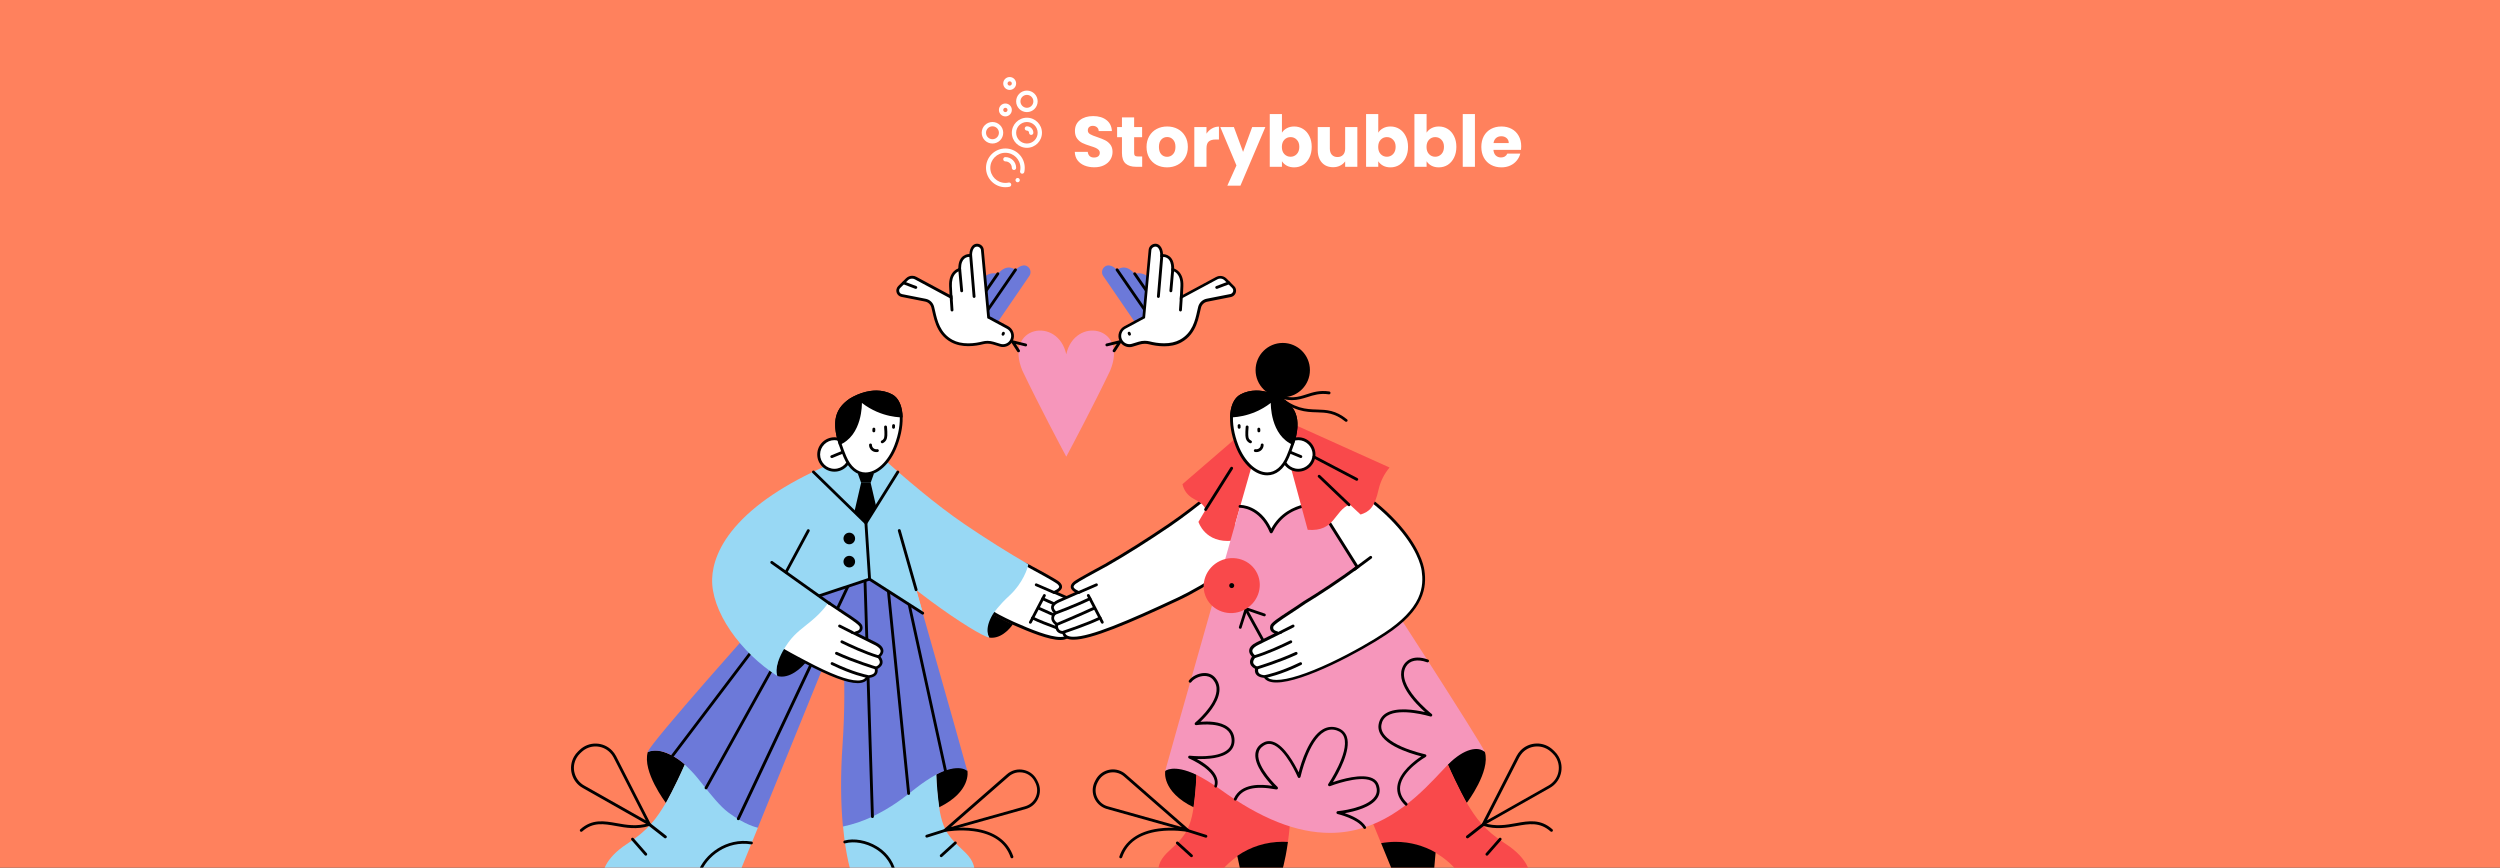 <svg width="1334" height="463" viewBox="0 0 1334 463" fill="none" xmlns="http://www.w3.org/2000/svg">
<rect x="0" y="0" width="1334" height="463" fill="#333333" stroke="none"/>
<g clip-path="url(#clip0_1_8)">
<rect width="1334" height="463" fill="#FF815D"/>
<path d="M529.182 340.313C528.761 340.313 528.34 340.274 527.958 340.236H527.919L527.881 340.198C527.881 340.198 526.16 338.324 526.619 334.728C527.116 331.133 529.488 327.729 529.526 327.69L529.564 327.614L529.641 327.652C532.586 329.641 540.236 333.122 540.313 333.16L540.389 333.198L540.351 333.275C540.312 333.351 535.723 340.313 529.182 340.313Z" fill="black"/>
<path d="M501.03 430.736C500.226 424.998 499.691 419.146 499.5 413.332V413.294L499.538 413.255C499.576 413.217 504.778 409.928 510.133 409.545C510.592 409.507 511.051 409.507 511.434 409.507C515.029 409.507 516.177 411.305 516.215 411.343C516.253 411.496 518.357 422.359 501.106 430.774L501.03 430.812V430.736Z" fill="black"/>
<path d="M355.335 428.441C355.221 428.288 342.598 411.687 345.658 401.322V401.283H345.696C345.735 401.245 347.112 400.404 349.636 400.404C350.745 400.404 351.893 400.556 353.079 400.901C359.964 402.813 365.434 407.824 365.472 407.862L365.51 407.901L365.472 407.939C360.117 420.179 355.45 428.364 355.412 428.441L355.374 428.556L355.335 428.441Z" fill="black"/>
<path d="M321.752 465.964V465.887C321.752 465.849 321.943 463.898 323.626 461.03C325.156 458.39 328.293 454.374 334.489 450.358C346.079 442.899 350.439 436.511 355.335 428.364C355.374 428.288 360.04 420.102 365.395 407.9L365.433 407.824L404.448 441.56L394.503 465.964H321.752Z" fill="#98D8F4"/>
<path d="M454.288 465.964C454.25 465.849 451.381 457.549 449.851 441.063L450.042 434.943L499.653 406.256V413.332C499.844 419.108 500.38 424.96 501.183 430.698C501.183 430.774 501.986 439.266 505.811 444.965C507.953 448.178 510.516 450.549 512.734 452.653C516.674 456.325 520.117 459.5 520.117 465.887V465.964H454.288Z" fill="#98D8F4"/>
<path d="M404.295 441.637C404.219 441.637 397.755 440.375 388.575 433.49C384.291 430.277 379.548 424.348 375.378 419.108C374.307 417.769 373.313 416.507 372.318 415.283C370.215 412.72 367.881 410.272 365.433 408.015C365.433 408.015 354.991 397.802 345.62 401.283C347.073 396.311 406.476 329.87 409 327.04L462.015 297.626L492.347 327.04V327.078C506.308 376.191 514.302 404.535 516.138 411.343C516.177 411.458 511.854 406.868 499.385 413.409C495.789 415.436 492.309 417.769 489.057 420.294L488.369 420.829C481.522 426.222 475.594 430.889 465.496 435.747C460.523 438.118 455.244 439.878 449.851 441.025H449.775V440.949C448.551 427.791 448.474 413.141 449.583 397.382C452.108 360.968 448.857 336.029 448.474 333.122L404.372 441.675L404.295 441.637Z" fill="#6C79D9"/>
<path d="M393.968 437.659C393.853 437.659 393.738 437.621 393.624 437.582C393.241 437.391 393.088 436.932 393.241 436.55L452.49 310.975C452.682 310.593 453.141 310.44 453.523 310.593C453.906 310.784 454.059 311.243 453.906 311.625L394.656 437.238C394.542 437.506 394.236 437.659 393.968 437.659Z" fill="black"/>
<path d="M376.755 421.212C376.641 421.212 376.488 421.173 376.373 421.097C375.99 420.906 375.876 420.408 376.067 420.064L434.742 314.417C434.934 314.035 435.431 313.92 435.775 314.111C436.158 314.303 436.272 314.8 436.081 315.144L377.406 420.829C377.291 421.059 377.023 421.212 376.755 421.212Z" fill="black"/>
<path d="M358.893 403.999C358.74 403.999 358.587 403.961 358.434 403.846C358.09 403.578 358.013 403.119 358.281 402.775L424.721 315.106C424.989 314.762 425.448 314.685 425.792 314.953C426.136 315.221 426.213 315.68 425.945 316.024L359.505 403.693C359.352 403.884 359.122 403.999 358.893 403.999Z" fill="black"/>
<path d="M504.549 412.146C504.205 412.146 503.899 411.917 503.784 411.534L483.703 319.581C483.626 319.161 483.856 318.778 484.276 318.663C484.697 318.587 485.08 318.816 485.194 319.237L505.276 411.19C505.352 411.611 505.123 411.993 504.702 412.108C504.664 412.146 504.587 412.146 504.549 412.146Z" fill="black"/>
<path d="M484.85 424.157C484.467 424.157 484.123 423.851 484.085 423.468L472.878 311.396C472.839 310.975 473.145 310.593 473.566 310.554C473.987 310.516 474.369 310.822 474.408 311.243L485.615 423.315C485.653 423.736 485.347 424.119 484.926 424.157C484.888 424.157 484.888 424.157 484.85 424.157Z" fill="black"/>
<path d="M465.534 436.511C465.113 436.511 464.769 436.167 464.769 435.785L460.599 303.708C460.599 303.287 460.905 302.943 461.326 302.904C461.747 302.866 462.091 303.21 462.129 303.631L466.299 435.708C466.299 436.129 465.993 436.511 465.534 436.511Z" fill="black"/>
<path d="M565.787 340.733C559.858 340.733 550.181 336.832 540.58 332.586C540.504 332.548 532.892 329.105 529.985 327.155L529.947 327.116L511.893 317.171L525.051 291.62L548.268 301.68C552.323 303.86 563.071 309.713 564.525 310.898C565.519 311.74 565.978 312.543 565.902 313.232C565.749 314.341 564.333 315.144 564.066 315.297L562.651 316.062L564.104 316.712C564.831 317.018 567.546 318.204 573.131 320.69C575.12 321.57 576.229 322.603 576.421 323.75C576.65 325.051 575.579 326.198 575.388 326.428L574.891 326.925L575.349 327.461C576.114 328.379 576.459 329.297 576.344 330.176C576.153 331.63 574.776 332.701 574.623 332.816L574.278 333.045V333.466C574.317 334.843 574.011 335.876 573.322 336.564C572.481 337.444 571.333 337.482 571.104 337.482H570.492L570.377 338.094C570.262 338.744 569.841 340.733 565.787 340.733Z" fill="white"/>
<path d="M525.433 292.615L547.962 302.369C553.547 305.352 562.803 310.478 564.066 311.51C564.831 312.161 565.213 312.734 565.175 313.155C565.098 313.691 564.372 314.303 563.721 314.647L560.891 316.139L563.836 317.401C564.563 317.707 567.279 318.893 572.863 321.379C574.546 322.144 575.579 323.024 575.694 323.865C575.847 324.821 574.89 325.816 574.852 325.854L573.896 326.849L574.776 327.92C575.426 328.685 575.694 329.373 575.579 330.023C575.426 331.209 574.202 332.089 574.164 332.127L573.513 332.586L573.552 333.389C573.59 334.537 573.322 335.417 572.825 335.952C572.175 336.602 571.257 336.641 571.142 336.641H569.918L569.688 337.865C569.574 338.438 569.268 339.892 565.825 339.892C560.049 339.892 550.449 336.029 540.963 331.821C540.886 331.783 533.313 328.341 530.482 326.428L530.406 326.39L530.329 326.351L512.964 316.789L525.433 292.615ZM524.706 290.664L510.86 317.516L529.564 327.805C532.548 329.832 540.198 333.275 540.274 333.313C549.951 337.559 559.705 341.498 565.787 341.498C568.923 341.498 570.721 340.389 571.142 338.209C571.486 338.209 572.863 338.132 573.896 337.061C574.699 336.22 575.082 334.996 575.043 333.389C575.311 333.198 576.841 332.013 577.071 330.253C577.224 329.144 576.841 328.034 575.923 326.925C576.191 326.657 577.453 325.242 577.185 323.597C576.956 322.182 575.694 320.958 573.475 319.964C567.814 317.439 565.06 316.253 564.448 315.986C564.945 315.718 566.514 314.8 566.705 313.346C566.82 312.352 566.284 311.319 565.06 310.325C563.262 308.833 549.263 301.298 548.651 300.992L524.706 290.664Z" fill="black"/>
<path d="M527.958 340.236C521.761 339.395 474.79 307.915 456.966 284.621C447.135 271.769 447.747 256.354 450.004 245.72V245.682L470.774 244.305L470.812 244.343C482.364 254.709 499.308 269.244 514.494 279.572C526.504 287.719 537.673 294.757 548.651 301.068L548.689 301.106V301.145C548.536 302.904 545.782 311.205 538.821 317.631C532.968 322.986 530.138 327.193 529.755 327.767C524.745 336.182 527.958 340.236 527.958 340.236Z" fill="#98D8F4"/>
<path d="M562.574 316.98C562.459 316.98 562.383 316.942 562.268 316.904L552.629 312.734C552.246 312.581 552.055 312.123 552.246 311.74C552.399 311.357 552.858 311.166 553.241 311.357L562.88 315.527C563.262 315.68 563.454 316.139 563.262 316.521C563.148 316.789 562.88 316.98 562.574 316.98Z" fill="black"/>
<path d="M574.967 327.996C574.89 327.996 574.776 327.996 574.699 327.958C574.584 327.92 564.066 324.018 556.071 320.155C555.689 319.964 555.536 319.505 555.727 319.122C555.918 318.74 556.377 318.587 556.76 318.778C564.678 322.603 575.12 326.466 575.235 326.505C575.617 326.658 575.847 327.078 575.694 327.499C575.579 327.805 575.273 327.996 574.967 327.996Z" fill="black"/>
<path d="M574.164 334.001C574.049 334.001 573.972 333.963 573.858 333.925C573.743 333.887 561.006 328.532 553.776 325.166C553.394 324.975 553.241 324.516 553.394 324.133C553.585 323.751 554.044 323.598 554.427 323.751C561.618 327.117 574.317 332.433 574.431 332.51C574.814 332.663 575.005 333.122 574.852 333.504C574.737 333.81 574.47 334.001 574.164 334.001Z" fill="black"/>
<path d="M570.377 338.018C570.3 338.018 570.224 338.018 570.147 337.979C570.033 337.941 557.448 333.81 550.64 330.444C550.258 330.253 550.104 329.794 550.296 329.412C550.487 329.029 550.946 328.876 551.328 329.067C558.022 332.357 570.492 336.488 570.606 336.526C570.989 336.641 571.218 337.1 571.104 337.482C570.989 337.826 570.683 338.018 570.377 338.018Z" fill="black"/>
<path d="M549.798 332.816C549.684 332.816 549.569 332.778 549.454 332.739C549.072 332.548 548.919 332.089 549.148 331.707L556.607 317.401C556.798 317.019 557.257 316.866 557.64 317.095C558.022 317.286 558.175 317.745 557.946 318.128L550.487 332.395C550.334 332.663 550.066 332.816 549.798 332.816Z" fill="black"/>
<path d="M463.965 309.062L408.962 327.269L443.846 247.709L468.9 244.458V244.535C468.9 244.535 479.38 281.331 490.511 320.537L492.423 327.308L463.965 309.062Z" fill="#98D8F4"/>
<path d="M462.053 295.445L471.348 286.686L464.577 257.616H459.49L452.758 286.686L462.053 295.445Z" fill="black"/>
<path d="M457.693 252.567L459.49 257.616H464.577L466.375 252.567H457.693Z" fill="black"/>
<path d="M463.965 309.063L408.962 327.27L439.715 257.195L462.053 279.113L473.528 260.562L473.566 260.715C477.659 275.097 484.008 297.396 490.587 320.538L492.5 327.308L463.965 309.063Z" fill="#98D8F4"/>
<path d="M409.077 327.958C408.771 327.958 408.465 327.767 408.35 327.423C408.235 327.04 408.426 326.581 408.847 326.466L463.736 308.297C463.965 308.221 464.195 308.259 464.386 308.374L492.768 326.543C493.112 326.772 493.227 327.231 492.997 327.614C492.768 327.958 492.309 328.073 491.926 327.843L463.851 309.866L409.306 327.92C409.23 327.958 409.153 327.958 409.077 327.958Z" fill="black"/>
<path d="M488.828 315.45C488.484 315.45 488.178 315.221 488.101 314.877L479.112 283.32C478.998 282.899 479.227 282.479 479.648 282.364C480.069 282.249 480.489 282.479 480.604 282.899L489.593 314.456C489.708 314.877 489.478 315.297 489.057 315.412C488.981 315.45 488.904 315.45 488.828 315.45Z" fill="black"/>
<path d="M457.654 363.76C452.184 363.76 443.081 360.317 429.808 353.279C429.732 353.241 421.89 349.187 417.951 346.815L405.213 339.93L418.18 309.445L442.01 321.532C444.879 323.521 447.518 325.242 449.851 326.772L449.889 326.811C455.015 330.177 459.069 332.816 459.414 334.193C459.643 335.073 459.681 336.603 457.654 337.329L455.933 337.941L467.026 343.449C468.9 344.367 471.042 345.897 470.583 347.924C470.353 348.919 469.588 349.722 469.397 349.875L468.861 350.334L469.282 350.908C470.085 352.056 470.391 353.088 470.124 353.968C469.741 355.345 468.135 356.148 467.982 356.225L467.446 356.454L467.523 357.028C467.714 358.099 467.523 358.979 466.987 359.591C465.916 360.891 463.698 360.968 463.43 361.006H462.971L462.78 361.427C461.938 362.995 460.255 363.76 457.654 363.76Z" fill="white"/>
<path d="M418.563 310.516L441.627 322.221C444.458 324.171 447.135 325.931 449.469 327.461L449.507 327.499C452.223 329.297 454.594 330.827 456.239 332.089C458.381 333.696 458.649 334.308 458.687 334.422C459.108 336.067 457.807 336.526 457.386 336.641L453.982 337.865L457.233 339.471L466.719 344.176C468.364 344.979 470.2 346.28 469.856 347.81C469.703 348.537 469.129 349.187 468.938 349.34L467.829 350.258L468.67 351.405C469.359 352.323 469.588 353.165 469.397 353.815C469.167 354.657 468.173 355.345 467.637 355.575L466.605 356.072L466.796 357.219C466.949 358.061 466.796 358.711 466.413 359.17C465.725 360.012 464.157 360.279 463.43 360.318L462.512 360.356L462.091 361.159C461.097 363.11 458.534 363.11 457.692 363.11C452.337 363.11 443.349 359.706 430.191 352.706C430.114 352.668 422.311 348.613 418.371 346.28H418.333H418.295L406.208 339.739L418.563 310.516ZM417.798 308.374L404.219 340.275L417.53 347.466C421.508 349.837 429.349 353.892 429.426 353.93C442.813 361.044 452.031 364.525 457.654 364.525C460.523 364.525 462.474 363.569 463.43 361.733C463.812 361.733 466.26 361.58 467.561 360.05C468.249 359.247 468.479 358.176 468.288 356.875C468.632 356.722 470.391 355.804 470.85 354.121C471.156 352.974 470.85 351.75 469.856 350.411C470.162 350.143 471.042 349.225 471.309 348.039C471.615 346.662 471.195 344.597 467.37 342.723L457.884 338.018C458.572 337.788 460.867 336.756 460.14 333.963C459.72 332.319 455.971 329.871 450.31 326.16C447.939 324.592 445.261 322.871 442.392 320.882L417.798 308.374Z" fill="black"/>
<path d="M417.147 361.044C416.344 361.044 415.579 360.929 414.852 360.738H414.814V360.7C414.699 360.547 412.443 356.951 417.568 347.351L417.606 347.274L429.655 353.815L429.617 353.891C429.502 354.006 423.765 361.044 417.147 361.044Z" fill="black"/>
<path d="M414.814 360.738C405.137 354.542 396.301 346.012 389.875 336.679C383.181 326.925 379.662 316.98 380.007 308.642C380.274 301.833 382.952 291.2 394.083 279.189C405.252 267.141 422.541 256.163 445.491 246.562H445.529L449.507 249.316L419.519 305.276C426.939 310.898 435.928 317.019 442.392 320.882L442.469 320.92L442.431 320.997C442.392 321.035 439.409 326.007 432.83 331.401C431.912 332.166 431.032 332.854 430.229 333.504C425.333 337.406 421.776 340.236 417.721 347.427C412.596 356.76 414.814 360.738 414.814 360.738Z" fill="#98D8F4"/>
<path d="M454.938 338.285C454.824 338.285 454.709 338.247 454.594 338.209L447.671 334.728C447.288 334.537 447.135 334.078 447.327 333.696C447.518 333.313 447.977 333.16 448.359 333.351L455.283 336.832C455.665 337.023 455.818 337.482 455.627 337.865C455.474 338.132 455.206 338.285 454.938 338.285Z" fill="black"/>
<path d="M468.555 351.176C468.479 351.176 468.402 351.176 468.326 351.138C461.441 349.072 453.179 345.247 448.895 343.143C448.512 342.952 448.359 342.493 448.551 342.11C448.742 341.728 449.201 341.575 449.583 341.766C453.829 343.832 461.976 347.657 468.785 349.684C469.206 349.799 469.435 350.22 469.282 350.64C469.206 350.946 468.9 351.176 468.555 351.176Z" fill="black"/>
<path d="M467.37 357.219C467.293 357.219 467.217 357.219 467.14 357.181C467.026 357.143 455.359 353.624 446.026 349.302C445.644 349.11 445.491 348.651 445.644 348.269C445.835 347.886 446.294 347.733 446.677 347.886C455.895 352.17 467.446 355.651 467.561 355.689C467.982 355.804 468.211 356.225 468.058 356.645C468.02 356.99 467.714 357.219 467.37 357.219Z" fill="black"/>
<path d="M462.588 361.656C462.55 361.656 462.512 361.656 462.435 361.656C462.129 361.618 454.785 360.203 443.655 354.771C443.272 354.58 443.119 354.121 443.31 353.738C443.502 353.356 443.961 353.203 444.343 353.394C455.283 358.711 462.665 360.126 462.741 360.126C463.162 360.203 463.43 360.585 463.353 361.006C463.277 361.388 462.933 361.656 462.588 361.656Z" fill="black"/>
<path d="M419.404 306.041C419.289 306.041 419.175 306.002 419.06 305.964C418.677 305.773 418.563 305.314 418.754 304.931L430.65 282.785C430.841 282.402 431.3 282.287 431.682 282.479C432.065 282.67 432.18 283.129 431.988 283.511L420.093 305.62C419.94 305.888 419.672 306.041 419.404 306.041Z" fill="black"/>
<path d="M442.737 322.871C442.584 322.871 442.431 322.833 442.278 322.718L411.372 300.724C411.027 300.494 410.951 299.997 411.18 299.653C411.41 299.309 411.907 299.232 412.251 299.462L443.157 321.456C443.502 321.685 443.578 322.182 443.349 322.527C443.196 322.756 442.966 322.871 442.737 322.871Z" fill="black"/>
<path d="M464.004 309.751C463.621 309.751 463.277 309.445 463.239 309.024L461.288 279.113C461.25 278.692 461.594 278.309 462.015 278.309C462.435 278.271 462.818 278.615 462.818 279.036L464.769 308.948C464.807 309.368 464.463 309.751 464.042 309.751H464.004Z" fill="black"/>
<path d="M462.206 280.298L433.519 252.376C433.213 252.07 433.213 251.611 433.519 251.305C433.825 250.999 434.284 250.999 434.59 251.305L461.9 277.927L478.424 251.458C478.654 251.114 479.113 250.999 479.495 251.228C479.878 251.458 479.954 251.917 479.725 252.3L462.206 280.298Z" fill="black"/>
<path d="M453.179 290.435C454.89 290.435 456.277 289.048 456.277 287.336C456.277 285.625 454.89 284.238 453.179 284.238C451.468 284.238 450.081 285.625 450.081 287.336C450.081 289.048 451.468 290.435 453.179 290.435Z" fill="black"/>
<path d="M453.179 302.789C454.89 302.789 456.277 301.402 456.277 299.691C456.277 297.98 454.89 296.593 453.179 296.593C451.468 296.593 450.081 297.98 450.081 299.691C450.081 301.402 451.468 302.789 453.179 302.789Z" fill="black"/>
<path d="M445.261 250.961C440.633 250.961 436.846 247.174 436.846 242.546C436.846 237.917 440.633 234.131 445.261 234.131C449.89 234.131 453.676 237.917 453.676 242.546C453.676 247.174 449.928 250.961 445.261 250.961Z" fill="white"/>
<path d="M445.261 234.858C449.469 234.858 452.911 238.3 452.911 242.508C452.911 246.715 449.469 250.158 445.261 250.158C441.054 250.158 437.611 246.715 437.611 242.508C437.611 238.3 441.054 234.858 445.261 234.858ZM445.261 233.328C440.174 233.328 436.081 237.459 436.081 242.508C436.081 247.557 440.212 251.688 445.261 251.688C450.31 251.688 454.441 247.557 454.441 242.508C454.441 237.459 450.348 233.328 445.261 233.328Z" fill="black"/>
<path d="M443.846 244.42C443.54 244.42 443.272 244.229 443.119 243.961C442.966 243.578 443.157 243.12 443.54 242.967L449.583 240.48C449.966 240.327 450.425 240.518 450.578 240.901C450.731 241.283 450.54 241.742 450.157 241.895L444.114 244.382C444.037 244.42 443.961 244.42 443.846 244.42Z" fill="black"/>
<path d="M461.823 252.835C457.233 252.835 453.332 249.545 450.807 243.617C443.196 225.563 446.217 218.716 453.523 213.514C453.561 213.476 460.026 209.115 467.561 209.115C470.544 209.115 473.298 209.804 475.785 211.142C481.637 214.317 482.555 225.754 477.965 237.764C474.522 246.791 468.02 252.835 461.823 252.835Z" fill="white"/>
<path d="M467.561 209.918C470.43 209.918 473.069 210.569 475.44 211.869C477.965 213.246 479.571 216.459 480.03 220.973C480.489 225.83 479.533 231.683 477.276 237.535C473.949 246.256 467.714 252.108 461.823 252.108C457.578 252.108 453.906 249.01 451.534 243.349C444.152 225.792 446.982 219.175 453.982 214.202C454.25 213.973 460.408 209.918 467.561 209.918ZM467.561 208.388C459.72 208.388 453.102 212.902 453.102 212.902C444.917 218.716 442.775 226.519 450.119 243.923C452.949 250.616 457.272 253.6 461.823 253.6C468.173 253.6 474.981 247.786 478.692 238.07C483.511 225.486 482.287 213.82 476.167 210.492C473.298 208.962 470.353 208.388 467.561 208.388Z" fill="black"/>
<path d="M453.102 212.902C445.988 217.951 443.463 224.492 447.709 237.535C460.37 232.486 459.911 215.006 459.911 215.006C470.468 223.191 481.675 222.694 481.675 222.694C481.522 216.88 479.61 212.405 476.205 210.531C465.266 204.602 453.102 212.902 453.102 212.902Z" fill="black"/>
<path d="M470.736 236.54C470.43 236.54 470.162 236.387 470.047 236.081C469.894 235.699 470.047 235.24 470.43 235.087C470.889 234.896 471.31 234.513 471.577 234.054C471.998 233.327 472.075 231.491 471.769 227.896C471.73 227.475 472.036 227.093 472.457 227.054C472.878 227.016 473.26 227.322 473.299 227.743C473.643 231.874 473.528 233.71 472.878 234.819C472.457 235.546 471.769 236.158 471.042 236.464C470.927 236.502 470.851 236.54 470.736 236.54Z" fill="black"/>
<path d="M466.26 230.688C466.26 230.688 466.222 230.688 466.26 230.688C465.801 230.688 465.495 230.306 465.495 229.885L465.534 228.929C465.534 228.508 465.916 228.164 466.337 228.202C466.758 228.202 467.102 228.585 467.064 229.005L467.026 229.961C467.026 230.382 466.681 230.688 466.26 230.688Z" fill="black"/>
<path d="M476.779 228.776C476.779 228.776 476.741 228.776 476.779 228.776C476.32 228.776 476.014 228.393 476.014 227.972L476.052 227.054C476.052 226.634 476.435 226.289 476.856 226.328C477.277 226.328 477.621 226.71 477.583 227.131L477.544 228.049C477.544 228.47 477.2 228.776 476.779 228.776Z" fill="black"/>
<path d="M467.599 241.245C465.457 241.245 463.736 239.524 463.736 237.42C463.736 236.999 464.08 236.655 464.501 236.655C464.922 236.655 465.266 236.999 465.266 237.42C465.266 238.682 466.299 239.715 467.599 239.715C467.676 239.715 467.752 239.715 467.829 239.715C467.943 239.715 468.058 239.677 468.173 239.677C468.594 239.677 468.938 240.021 468.938 240.442C468.938 240.863 468.594 241.207 468.173 241.207C468.096 241.207 468.02 241.207 467.943 241.207C467.829 241.245 467.714 241.245 467.599 241.245Z" fill="black"/>
<path d="M504.319 443.741C504.052 443.741 503.784 443.588 503.631 443.358C503.478 443.052 503.516 442.67 503.784 442.402L537.291 413.141C537.903 412.567 538.591 412.146 539.165 411.84C541.613 410.501 544.405 410.234 547.083 411.037C549.76 411.84 551.94 413.6 553.241 416.048L553.623 416.774C554.006 417.501 554.274 418.19 554.503 418.916C555.268 421.594 554.924 424.386 553.585 426.796C552.246 429.206 550.028 430.965 547.35 431.692L504.511 443.703C504.472 443.741 504.396 443.741 504.319 443.741ZM544.137 412.108C542.684 412.108 541.269 412.452 539.968 413.179C539.471 413.447 538.859 413.829 538.362 414.288L507.379 441.331L546.968 430.238C549.263 429.588 551.137 428.096 552.285 426.031C553.432 423.965 553.738 421.594 553.088 419.299C552.935 418.687 552.667 418.075 552.361 417.463L551.979 416.736C550.869 414.671 548.995 413.141 546.7 412.452C545.859 412.223 544.979 412.108 544.137 412.108Z" fill="black"/>
<path d="M539.968 458.008C539.662 458.008 539.356 457.817 539.241 457.472C536.564 449.669 529.947 444.965 519.581 443.549C512.046 442.517 505.161 443.702 504.549 443.817L494.757 446.915C494.336 447.03 493.915 446.801 493.801 446.418C493.686 446.036 493.915 445.577 494.298 445.462L504.128 442.364C504.166 442.364 504.204 442.364 504.204 442.325C504.51 442.287 511.625 440.948 519.734 442.058C530.597 443.511 537.826 448.675 540.695 456.975C540.848 457.358 540.618 457.817 540.236 457.931C540.121 458.008 540.045 458.008 539.968 458.008Z" fill="black"/>
<path d="M346.423 440.451C346.308 440.451 346.155 440.413 346.041 440.336L310.965 420.485C308.097 418.878 306.031 416.239 305.151 413.064C304.272 409.89 304.692 406.562 306.299 403.731C306.834 402.775 307.561 401.819 308.517 400.901L309.282 400.174C311.654 397.917 314.752 396.693 318.042 396.77C321.331 396.846 324.391 398.185 326.648 400.556C327.451 401.398 328.14 402.354 328.713 403.425L347.073 439.304C347.226 439.61 347.15 439.954 346.92 440.222C346.806 440.375 346.614 440.451 346.423 440.451ZM317.774 398.3C315.096 398.3 312.419 399.294 310.315 401.283L309.55 402.01C308.747 402.775 308.097 403.617 307.638 404.458C306.222 406.983 305.84 409.889 306.643 412.643C307.408 415.397 309.206 417.731 311.73 419.146L344.587 437.735L327.375 404.114C326.877 403.157 326.265 402.316 325.539 401.589C323.435 399.409 320.643 398.3 317.774 398.3Z" fill="black"/>
<path d="M344.587 456.593C344.358 456.593 344.167 456.516 344.014 456.325L336.937 448.254C336.669 447.948 336.708 447.451 337.014 447.183C337.32 446.916 337.817 446.954 338.085 447.26L345.161 455.331C345.429 455.637 345.391 456.134 345.085 456.401C344.932 456.516 344.779 456.593 344.587 456.593Z" fill="black"/>
<path d="M502.254 457.396C502.063 457.396 501.833 457.319 501.68 457.128C501.412 456.822 501.412 456.325 501.718 456.057L509.254 449.21C509.56 448.943 510.057 448.943 510.325 449.249C510.592 449.555 510.592 450.052 510.286 450.32L502.751 457.166C502.636 457.319 502.445 457.396 502.254 457.396Z" fill="black"/>
<path d="M354.991 447.336C354.838 447.336 354.647 447.298 354.532 447.183L346.308 440.757C339.806 442.746 333.954 441.714 328.752 440.757C322.134 439.572 316.397 438.539 310.659 443.664C310.353 443.932 309.856 443.932 309.588 443.588C309.321 443.282 309.321 442.785 309.665 442.517C315.976 436.894 322.326 438.042 329.058 439.227C334.413 440.184 339.921 441.178 346.27 439.151C346.5 439.074 346.767 439.113 346.997 439.266L355.527 445.959C355.871 446.227 355.909 446.686 355.641 447.03C355.45 447.222 355.221 447.336 354.991 447.336Z" fill="black"/>
<path d="M373.045 466.653C372.969 466.653 372.854 466.653 372.777 466.614C372.395 466.461 372.165 466.041 372.318 465.62C375.837 455.713 387.58 446.839 401.083 449.058C401.503 449.134 401.771 449.517 401.695 449.937C401.618 450.358 401.236 450.626 400.815 450.549C388.116 448.446 377.061 456.822 373.734 466.117C373.657 466.461 373.351 466.653 373.045 466.653Z" fill="black"/>
<path d="M477.506 466.652C477.162 466.652 476.856 466.423 476.741 466.041C475.173 459.003 470.659 455.024 467.102 452.882C462.053 449.822 455.742 448.713 450.999 450.014C450.578 450.128 450.157 449.899 450.042 449.478C449.928 449.057 450.157 448.637 450.578 448.522C455.665 447.107 462.474 448.331 467.867 451.582C471.654 453.839 476.511 458.161 478.194 465.696C478.271 466.117 478.041 466.5 477.621 466.614C477.621 466.653 477.544 466.652 477.506 466.652Z" fill="black"/>
<path d="M782.55 428.441C782.511 428.364 777.845 420.179 772.49 407.939V407.901L772.528 407.862C772.605 407.786 778.648 400.557 784.768 399.333C785.648 399.141 786.451 399.065 787.216 399.065C791.079 399.065 792.342 401.283 792.342 401.283C795.402 411.649 782.817 428.249 782.664 428.402L782.588 428.479L782.55 428.441Z" fill="black"/>
<path d="M636.894 430.774C619.643 422.359 621.747 411.458 621.785 411.381C621.823 411.305 622.741 409.622 626.298 409.622C626.719 409.622 627.14 409.622 627.599 409.66C632.954 410.042 638.424 413.217 638.462 413.255L638.5 413.294V413.332C638.309 419.146 637.773 424.998 636.97 430.736V430.85L636.894 430.774Z" fill="black"/>
<path d="M617.883 465.964V465.887C617.883 459.5 621.288 456.325 625.266 452.653C627.522 450.587 630.047 448.216 632.227 444.965C636.052 439.265 636.855 430.774 636.855 430.697C637.659 424.96 638.194 419.108 638.385 413.294V406.217L687.996 434.905L688.187 441.025C687.919 443.894 687.613 446.686 687.231 449.363V449.44H687.154C686.236 449.363 685.357 449.363 684.477 449.363C671.319 449.363 658.734 455.56 650.74 465.964L650.702 466.002H617.883V465.964V465.964Z" fill="#F9494B"/>
<path d="M662.177 465.964L660.226 456.708L660.264 456.669C667.379 451.773 675.717 449.172 684.4 449.172H684.477C685.357 449.172 686.236 449.21 687.154 449.249H687.231V449.325C685.701 460.303 683.788 465.811 683.75 465.888V465.926L662.177 465.964Z" fill="black"/>
<path d="M778.534 465.964C770.501 455.56 757.878 449.363 744.72 449.363C742.158 449.363 739.595 449.593 737.07 450.052H736.994L731.295 436.129L742.54 404.726L772.566 407.824V407.862C777.921 420.102 782.55 428.249 782.626 428.326C787.522 436.511 791.883 442.861 803.473 450.32C809.669 454.336 812.806 458.314 814.336 460.991C816.019 463.86 816.21 465.849 816.21 465.849V465.926H778.534V465.964Z" fill="#F9494B"/>
<path d="M743.535 465.964L736.956 449.899H737.032C739.557 449.44 742.158 449.21 744.72 449.21H744.797C752.217 449.21 759.561 451.161 765.987 454.871L766.026 454.91L765.069 466.002L743.535 465.964Z" fill="black"/>
<path d="M572.787 340.542C568.885 340.542 567.967 339.089 567.623 337.979L567.47 337.444H566.934C566.628 337.444 565.519 337.367 564.716 336.526C564.066 335.837 563.721 334.805 563.76 333.428V333.007L563.415 332.777C563.262 332.663 561.885 331.63 561.694 330.138C561.579 329.258 561.924 328.34 562.689 327.422L563.148 326.887L562.65 326.39C562.536 326.275 561.388 325.051 561.618 323.712C561.809 322.565 562.918 321.532 564.907 320.652C570.453 318.166 573.207 316.98 573.934 316.674L575.388 316.024L573.972 315.259C573.705 315.106 572.289 314.303 572.136 313.193C572.06 312.467 572.481 311.702 573.513 310.86C574.852 309.713 584.376 304.511 589.77 301.604C600.786 295.254 611.993 288.216 624.003 280.069C639.036 269.856 655.789 255.512 667.341 245.147L680.843 254.671C682.909 264.884 682.182 281.14 682.067 283.435C666.461 297.664 642.746 312.887 628.747 319.466C601.78 332.165 581.967 340.542 572.787 340.542Z" fill="white"/>
<path d="M667.379 246.218L680.154 255.206C682.067 264.922 681.455 279.992 681.302 283.167C665.772 297.281 642.287 312.352 628.402 318.854C601.589 331.4 581.852 339.777 572.787 339.777C569 339.777 568.541 338.285 568.35 337.75L568.005 336.717L566.896 336.679C566.705 336.679 565.825 336.641 565.213 335.99C564.716 335.455 564.448 334.613 564.486 333.428L564.525 332.624L563.874 332.165C563.836 332.127 562.612 331.247 562.459 330.062C562.383 329.373 562.65 328.685 563.262 327.958L564.142 326.887L563.186 325.892C563.148 325.854 562.191 324.86 562.344 323.903C562.497 323.062 563.492 322.182 565.175 321.417C570.721 318.931 573.475 317.745 574.202 317.439L577.147 316.177L574.317 314.685C573.666 314.341 572.94 313.729 572.863 313.193C572.825 312.773 573.207 312.161 573.972 311.549C575.12 310.592 583.152 306.117 590.114 302.407H590.152H590.19C601.206 296.096 612.414 289.019 624.462 280.834C639.265 270.698 655.827 256.545 667.379 246.218ZM667.264 244.267L667.226 244.305C655.674 254.671 638.73 269.206 623.544 279.533C611.534 287.681 600.365 294.719 589.387 301.03C588.775 301.336 574.776 308.871 572.978 310.363C571.754 311.396 571.218 312.39 571.371 313.385C571.563 314.838 573.131 315.756 573.628 316.024C572.978 316.292 570.262 317.477 564.601 320.002C562.383 320.996 561.12 322.22 560.891 323.636C560.623 325.28 561.847 326.696 562.153 326.963C561.235 328.034 560.853 329.182 561.006 330.291C561.235 332.051 562.803 333.236 563.033 333.428C562.995 335.034 563.377 336.258 564.18 337.1C565.213 338.132 566.552 338.247 566.934 338.247C567.585 340.313 569.535 341.345 572.825 341.345C582.158 341.345 602.086 332.93 629.091 320.27C643.243 313.652 667.226 298.238 682.832 283.932L682.87 283.894V283.856C682.87 283.664 683.903 265.304 681.608 254.327V254.288L667.264 244.267Z" fill="black"/>
<path d="M575.426 316.98C575.12 316.98 574.852 316.789 574.737 316.521C574.584 316.139 574.737 315.68 575.12 315.527L584.759 311.358C585.141 311.205 585.6 311.358 585.753 311.74C585.906 312.123 585.753 312.581 585.371 312.734L575.732 316.904C575.617 316.942 575.541 316.98 575.426 316.98Z" fill="black"/>
<path d="M563.033 327.996C562.727 327.996 562.421 327.805 562.306 327.499C562.153 327.117 562.383 326.658 562.765 326.505C562.88 326.466 573.322 322.603 581.24 318.778C581.622 318.587 582.081 318.74 582.273 319.122C582.464 319.505 582.311 319.964 581.928 320.155C573.972 324.018 563.415 327.92 563.301 327.958C563.224 327.996 563.109 327.996 563.033 327.996Z" fill="black"/>
<path d="M563.836 334.002C563.53 334.002 563.262 333.81 563.148 333.543C562.995 333.16 563.186 332.701 563.568 332.548C563.683 332.51 576.382 327.155 583.573 323.789C583.956 323.598 584.415 323.789 584.606 324.171C584.797 324.554 584.606 325.013 584.223 325.204C576.994 328.57 564.295 333.925 564.142 333.963C564.027 334.002 563.951 334.002 563.836 334.002Z" fill="black"/>
<path d="M567.623 338.018C567.317 338.018 567.011 337.826 566.896 337.482C566.781 337.1 566.973 336.641 567.393 336.526C567.508 336.488 580.016 332.357 586.671 329.067C587.054 328.876 587.513 329.029 587.704 329.412C587.895 329.794 587.742 330.253 587.36 330.444C580.59 333.81 568.005 337.941 567.852 337.979C567.776 338.018 567.699 338.018 567.623 338.018Z" fill="black"/>
<path d="M588.201 332.816C587.934 332.816 587.666 332.663 587.513 332.395L580.054 318.089C579.863 317.707 580.016 317.248 580.36 317.057C580.743 316.865 581.202 317.018 581.393 317.363L588.852 331.668C589.043 332.051 588.89 332.51 588.546 332.701C588.431 332.777 588.316 332.816 588.201 332.816Z" fill="black"/>
<path d="M664.549 229.388L630.965 258.343C631.653 261.633 633.796 264.463 636.779 266.069C640.566 268.135 642.172 269.168 643.358 271.883L639.495 278.463C639.495 278.463 642.976 290.052 657.664 288.522L670.286 244.956L664.549 229.388Z" fill="#F9494B"/>
<path d="M643.32 272.648C643.167 272.648 643.052 272.61 642.899 272.534C642.555 272.304 642.44 271.845 642.669 271.463L656.554 249.431C656.784 249.086 657.243 248.972 657.625 249.201C657.97 249.431 658.084 249.89 657.855 250.272L643.97 272.304C643.817 272.534 643.587 272.648 643.32 272.648Z" fill="black"/>
<path d="M694.154 247.748L669.062 244.496V244.573C669.062 244.573 664.893 259.184 659.04 279.763L679.122 292.806L718.404 285.08C704.673 263.927 694.46 248.245 694.154 247.748Z" fill="white"/>
<path d="M709.722 444.429C691.859 444.429 672.657 436.818 650.97 421.097C646.992 418.266 642.822 415.704 638.5 413.447C625.878 407.48 621.708 411.496 621.747 411.381C623.583 404.573 631.615 376.23 645.576 327.117L647.451 320.538C652.691 302.025 657.816 284.047 661.756 270.239V270.201H661.871C662.98 270.201 672.925 270.583 678.471 283.703C684.706 270.813 697.367 268.9 704.405 268.9C706.585 268.9 707.962 269.091 708.001 269.091H708.039V269.13C733.016 307.609 791.194 397.497 792.342 401.36C789.052 398.109 781.364 399.103 772.528 408.092C772.031 408.627 769.162 411.649 765.643 415.359C752.791 428.862 734.814 444.429 709.722 444.429Z" fill="#F696BB"/>
<path d="M678.28 284.583C677.974 284.583 677.707 284.391 677.592 284.124C672.046 270.889 662.101 270.966 661.68 270.966C661.259 270.966 660.915 270.659 660.915 270.239C660.915 269.818 661.221 269.474 661.642 269.436C662.101 269.436 672.275 269.283 678.357 282.058C682.985 273.681 690.444 270.354 696.067 269.053C702.454 267.561 707.695 268.326 707.924 268.364C708.345 268.441 708.613 268.824 708.574 269.244C708.498 269.665 708.115 269.933 707.695 269.894C707.656 269.894 702.454 269.168 696.373 270.583C688.264 272.457 682.411 277.047 679.007 284.2C678.854 284.43 678.586 284.583 678.28 284.583Z" fill="black"/>
<path d="M681.072 363.492C678.165 363.492 676.176 362.766 675.22 361.312L674.991 360.968H674.608C673.69 360.93 671.931 360.624 671.051 359.553C670.515 358.902 670.324 358.061 670.515 356.99L670.592 356.416L670.056 356.187C669.865 356.11 668.297 355.307 667.914 353.93C667.647 353.012 667.953 351.979 668.756 350.87L669.138 350.334L668.641 349.875C668.488 349.722 667.188 348.498 667.379 347.045C667.532 345.744 668.756 344.52 670.974 343.449L682.067 337.941L680.346 337.329C679.466 337.023 678.051 336.182 678.586 334.193C678.93 332.854 682.985 330.177 688.072 326.811C690.444 325.242 693.121 323.521 695.99 321.532C702.798 317.478 716.645 308.298 723.645 303.019L724.218 302.598L690.176 248.436L693.312 245.3C715.153 254.48 732.327 265.687 744.414 278.654C756.731 291.85 758.949 301.757 759.332 304.473C760.594 313.194 759.408 324.936 739.136 338.209C725.901 347.007 695.263 363.492 681.072 363.492Z" fill="white"/>
<path d="M693.504 246.18C715 255.283 731.945 266.337 743.879 279.151C756.042 292.194 758.223 301.91 758.605 304.587C759.141 308.336 759.408 313.423 756.693 319.275C753.747 325.548 747.742 331.706 738.753 337.597C732.978 341.46 722 347.924 710.104 353.547C697.252 359.591 687.192 362.804 681.111 362.804C678.471 362.804 676.712 362.192 675.909 360.968L675.488 360.317L674.723 360.279C673.996 360.241 672.428 360.012 671.739 359.132C671.357 358.673 671.242 358.022 671.357 357.181L671.548 356.033L670.515 355.536C669.98 355.268 669.024 354.618 668.756 353.777C668.565 353.127 668.832 352.285 669.483 351.367L670.286 350.258L669.291 349.34C669.253 349.301 668.144 348.269 668.259 347.159C668.412 345.897 670.056 344.826 671.433 344.138L680.919 339.433L684.171 337.827L680.766 336.603C680.346 336.45 679.045 335.991 679.466 334.384C679.504 334.269 679.772 333.657 681.914 332.051C683.559 330.788 685.93 329.258 688.646 327.461C691.017 325.931 693.657 324.171 696.525 322.182C703.372 318.089 717.219 308.948 724.218 303.631L725.328 302.789L724.563 301.604L691.209 248.551L693.504 246.18ZM693.121 244.344L689.181 248.283L723.186 302.369C716.224 307.647 702.416 316.789 695.569 320.843C692.7 322.832 690.023 324.592 687.651 326.122C681.99 329.832 678.242 332.28 677.821 333.925C677.094 336.717 679.389 337.75 680.078 337.979L670.592 342.684C668.106 343.908 666.767 345.324 666.576 346.892C666.346 348.69 667.8 350.105 668.067 350.373C667.111 351.711 666.767 352.935 667.111 354.083C667.57 355.766 669.33 356.684 669.674 356.837C669.483 358.137 669.712 359.208 670.401 360.012C671.701 361.542 674.187 361.656 674.532 361.694C675.641 363.339 677.821 364.181 681.034 364.181C695.416 364.181 726.246 347.618 739.557 338.744C760.173 325.242 761.359 313.232 760.059 304.281C759.676 301.489 757.381 291.391 744.95 278.042C732.71 264.922 715.306 253.562 693.159 244.344H693.121Z" fill="black"/>
<path d="M683.062 338.285C682.794 338.285 682.526 338.132 682.373 337.865C682.182 337.482 682.335 337.023 682.717 336.832L689.641 333.351C690.023 333.16 690.482 333.313 690.673 333.696C690.865 334.078 690.711 334.537 690.329 334.728L683.406 338.209C683.291 338.247 683.176 338.285 683.062 338.285Z" fill="black"/>
<path d="M669.444 351.176C669.1 351.176 668.794 350.946 668.718 350.64C668.603 350.22 668.832 349.799 669.215 349.684C676.023 347.657 684.171 343.87 688.416 341.766C688.799 341.575 689.258 341.728 689.449 342.11C689.64 342.493 689.487 342.952 689.105 343.143C684.821 345.247 676.559 349.072 669.674 351.138C669.597 351.176 669.521 351.176 669.444 351.176Z" fill="black"/>
<path d="M670.63 357.219C670.286 357.219 669.98 356.99 669.903 356.684C669.789 356.263 670.018 355.842 670.401 355.727C670.515 355.689 682.067 352.208 691.285 347.924C691.668 347.733 692.127 347.924 692.318 348.307C692.509 348.689 692.318 349.148 691.935 349.34C682.641 353.662 670.936 357.181 670.821 357.219C670.783 357.219 670.707 357.219 670.63 357.219Z" fill="black"/>
<path d="M675.411 361.656C675.067 361.656 674.723 361.388 674.646 361.044C674.57 360.623 674.838 360.241 675.258 360.164C675.335 360.164 682.717 358.749 693.657 353.432C694.039 353.241 694.498 353.394 694.689 353.777C694.881 354.159 694.728 354.618 694.345 354.809C683.214 360.241 675.87 361.618 675.564 361.694C675.488 361.656 675.45 361.656 675.411 361.656Z" fill="black"/>
<path d="M673.843 342.225C673.576 342.225 673.308 342.072 673.155 341.843L663.936 325.128C663.745 324.745 663.86 324.286 664.242 324.095C664.625 323.904 665.084 324.018 665.275 324.401L674.494 341.116C674.685 341.498 674.57 341.957 674.188 342.149C674.111 342.187 673.958 342.225 673.843 342.225Z" fill="black"/>
<path d="M661.833 335.532C661.756 335.532 661.68 335.531 661.603 335.493C661.183 335.378 660.991 334.919 661.106 334.537L664.243 324.592C664.319 324.401 664.434 324.248 664.625 324.133C664.816 324.056 665.008 324.018 665.199 324.095L674.914 327.422C675.297 327.575 675.526 327.996 675.373 328.379C675.22 328.761 674.799 328.991 674.417 328.838L665.428 325.778L662.521 334.958C662.445 335.34 662.139 335.532 661.833 335.532Z" fill="black"/>
<path d="M663.512 325.633C671.027 322.054 674.315 313.263 670.855 305.996C667.394 298.729 658.497 295.738 650.982 299.316C643.467 302.894 640.18 311.686 643.64 318.953C647.1 326.22 655.997 329.211 663.512 325.633Z" fill="#F9494B"/>
<path d="M657.243 313.805C657.982 313.805 658.581 313.206 658.581 312.467C658.581 311.727 657.982 311.128 657.243 311.128C656.503 311.128 655.904 311.727 655.904 312.467C655.904 313.206 656.503 313.805 657.243 313.805Z" fill="black"/>
<path d="M690.061 226.289L741.469 249.469C738.639 252.835 736.65 256.775 735.655 261.059C733.475 270.889 730.644 273.031 726.016 274.561L720.202 269.168C711.711 272.649 712.476 283.856 697.788 282.708L685.777 238.3L690.061 226.289Z" fill="#F9494B"/>
<path d="M633.681 443.741C633.604 443.741 633.528 443.741 633.489 443.702L590.649 431.692C585.141 430.124 581.89 424.386 583.458 418.878C583.65 418.151 583.956 417.463 584.338 416.736L584.721 416.009C587.436 410.96 593.786 409.086 598.797 411.802C599.409 412.146 600.097 412.567 600.709 413.141L634.216 442.402C634.484 442.631 634.56 443.014 634.369 443.358C634.216 443.588 633.948 443.741 633.681 443.741ZM593.862 412.108C590.726 412.108 587.666 413.791 586.059 416.774L585.677 417.501C585.333 418.113 585.103 418.725 584.95 419.337C583.611 424.042 586.365 428.938 591.07 430.238L630.659 441.331L599.715 414.288C599.179 413.791 598.605 413.447 598.07 413.141C596.731 412.452 595.278 412.108 593.862 412.108Z" fill="black"/>
<path d="M598.032 458.008C597.955 458.008 597.879 458.008 597.764 457.97C597.381 457.817 597.152 457.396 597.305 457.013C600.174 448.713 607.403 443.55 618.266 442.096C626.375 440.987 633.489 442.326 633.795 442.364C633.834 442.364 633.872 442.364 633.872 442.402L643.702 445.5C644.123 445.615 644.314 446.074 644.199 446.457C644.085 446.877 643.626 447.069 643.243 446.954L633.451 443.856C632.839 443.741 625.954 442.593 618.419 443.588C608.053 445.003 601.436 449.669 598.758 457.511C598.644 457.817 598.338 458.008 598.032 458.008Z" fill="black"/>
<path d="M791.577 440.451C791.386 440.451 791.194 440.375 791.041 440.222C790.812 439.992 790.735 439.61 790.888 439.304L809.248 403.425C809.822 402.316 810.549 401.36 811.314 400.518C816.019 395.622 823.783 395.469 828.679 400.136L829.444 400.862C830.362 401.742 831.127 402.698 831.663 403.693C833.269 406.523 833.69 409.851 832.81 413.026C831.931 416.201 829.865 418.84 826.996 420.446L791.921 440.298C791.845 440.413 791.692 440.451 791.577 440.451ZM820.226 398.3C817.396 398.3 814.565 399.409 812.461 401.589C811.773 402.316 811.161 403.196 810.625 404.152L793.451 437.735L826.308 419.146C828.794 417.731 830.63 415.436 831.395 412.643C832.16 409.889 831.816 406.982 830.401 404.458C829.942 403.616 829.291 402.775 828.488 402.01L827.723 401.283C825.581 399.294 822.904 398.3 820.226 398.3Z" fill="black"/>
<path d="M793.413 456.593C793.221 456.593 793.068 456.516 792.915 456.401C792.609 456.134 792.571 455.637 792.839 455.331L799.915 447.26C800.183 446.954 800.68 446.916 800.986 447.183C801.292 447.451 801.33 447.948 801.063 448.254L793.986 456.325C793.833 456.516 793.642 456.593 793.413 456.593Z" fill="black"/>
<path d="M635.746 457.396C635.555 457.396 635.364 457.319 635.249 457.205L627.714 450.358C627.408 450.09 627.37 449.593 627.676 449.287C627.943 448.981 628.441 448.943 628.747 449.249L636.282 456.095C636.588 456.363 636.626 456.86 636.32 457.166C636.167 457.319 635.938 457.396 635.746 457.396Z" fill="black"/>
<path d="M783.009 447.336C782.779 447.336 782.55 447.221 782.397 447.03C782.129 446.686 782.205 446.227 782.511 445.959L791.041 439.265C791.232 439.112 791.5 439.074 791.768 439.151C798.079 441.178 803.625 440.183 808.98 439.227C815.712 438.003 822.062 436.894 828.373 442.517C828.679 442.784 828.717 443.282 828.45 443.588C828.182 443.894 827.685 443.932 827.379 443.664C821.641 438.539 815.904 439.571 809.286 440.757C804.123 441.675 798.27 442.746 791.73 440.757L783.506 447.183C783.353 447.298 783.162 447.336 783.009 447.336Z" fill="black"/>
<path d="M684.477 211.984C692.483 211.984 698.974 205.494 698.974 197.487C698.974 189.481 692.483 182.99 684.477 182.99C676.47 182.99 669.98 189.481 669.98 197.487C669.98 205.494 676.47 211.984 684.477 211.984Z" fill="black"/>
<path d="M692.739 250.961C688.111 250.961 684.324 247.174 684.324 242.546C684.324 237.917 688.111 234.131 692.739 234.131C697.367 234.131 701.154 237.917 701.154 242.546C701.154 247.174 697.367 250.961 692.739 250.961Z" fill="white"/>
<path d="M692.739 234.858C696.946 234.858 700.389 238.3 700.389 242.508C700.389 246.715 696.946 250.158 692.739 250.158C688.531 250.158 685.089 246.715 685.089 242.508C685.089 238.3 688.531 234.858 692.739 234.858ZM692.739 233.328C687.651 233.328 683.559 237.459 683.559 242.508C683.559 247.557 687.69 251.688 692.739 251.688C697.788 251.688 701.919 247.557 701.919 242.508C701.919 237.459 697.826 233.328 692.739 233.328Z" fill="black"/>
<path d="M694.154 244.42C694.039 244.42 693.963 244.42 693.848 244.343L687.804 241.857C687.422 241.704 687.231 241.245 687.384 240.863C687.537 240.48 687.996 240.289 688.378 240.442L694.422 242.928C694.804 243.081 694.995 243.54 694.842 243.923C694.728 244.229 694.46 244.42 694.154 244.42Z" fill="black"/>
<path d="M676.176 252.835C669.98 252.835 663.478 246.792 659.997 237.803C655.407 225.792 656.325 214.356 662.177 211.181C664.663 209.842 667.417 209.154 670.401 209.154C677.936 209.154 684.362 213.514 684.439 213.552C688.684 216.574 690.865 219.864 691.438 224.186C692.089 229.044 690.712 235.202 687.154 243.655C684.668 249.584 680.766 252.835 676.176 252.835Z" fill="white"/>
<path d="M670.439 208.388V209.918C677.592 209.918 683.788 214.011 684.056 214.164C691.056 219.137 693.924 225.754 686.504 243.311C684.132 248.933 680.461 252.07 676.215 252.07C670.324 252.07 664.09 246.218 660.762 237.497C658.505 231.683 657.549 225.792 658.008 220.934C658.429 216.421 660.073 213.208 662.598 211.831C664.969 210.53 667.609 209.88 670.477 209.88L670.439 208.388ZM670.439 208.388C667.647 208.388 664.702 208.962 661.833 210.53C655.713 213.858 654.489 225.486 659.308 238.109C663.057 247.824 669.827 253.638 676.177 253.638C680.728 253.638 685.051 250.655 687.881 243.961C695.225 226.557 693.083 218.754 684.898 212.94C684.898 212.902 678.28 208.388 670.439 208.388Z" fill="black"/>
<path d="M684.898 212.902C692.012 217.951 694.537 224.492 690.291 237.535C677.63 232.486 678.089 215.006 678.089 215.006C667.532 223.191 656.325 222.694 656.325 222.694C656.478 216.88 658.39 212.405 661.795 210.531C672.734 204.602 684.898 212.902 684.898 212.902Z" fill="black"/>
<path d="M667.264 236.54C667.149 236.54 667.073 236.502 666.958 236.464C666.231 236.158 665.543 235.546 665.122 234.819C664.472 233.71 664.395 231.874 664.701 227.743C664.74 227.322 665.122 227.016 665.543 227.054C665.964 227.093 666.27 227.475 666.231 227.896C665.925 231.491 666.002 233.327 666.423 234.054C666.69 234.513 667.111 234.896 667.57 235.087C667.953 235.24 668.144 235.699 667.953 236.081C667.838 236.387 667.57 236.54 667.264 236.54Z" fill="black"/>
<path d="M671.739 230.688C671.319 230.688 670.974 230.382 670.974 229.961L670.936 229.005C670.936 228.584 671.242 228.24 671.663 228.202C672.084 228.202 672.428 228.508 672.466 228.929L672.504 229.885C672.504 230.306 672.198 230.688 671.739 230.688C671.739 230.688 671.778 230.688 671.739 230.688Z" fill="black"/>
<path d="M661.221 228.776C660.8 228.776 660.456 228.47 660.456 228.049L660.418 227.131C660.418 226.71 660.724 226.366 661.144 226.328C661.565 226.289 661.909 226.634 661.948 227.054L661.986 227.972C661.986 228.393 661.68 228.776 661.221 228.776C661.221 228.776 661.259 228.776 661.221 228.776Z" fill="black"/>
<path d="M670.401 241.245C670.286 241.245 670.171 241.245 670.056 241.207C669.98 241.207 669.903 241.207 669.827 241.207C669.406 241.207 669.062 240.863 669.062 240.442C669.062 240.021 669.406 239.677 669.827 239.677C669.942 239.677 670.056 239.677 670.171 239.715C670.248 239.715 670.324 239.715 670.401 239.715C671.701 239.715 672.734 238.682 672.734 237.42C672.734 236.999 673.078 236.655 673.499 236.655C673.92 236.655 674.264 236.999 674.264 237.42C674.264 239.524 672.543 241.245 670.401 241.245Z" fill="black"/>
<path d="M719.858 270.124C719.667 270.124 719.475 270.047 719.322 269.894L703.372 254.671C703.066 254.365 703.066 253.906 703.334 253.6C703.64 253.294 704.099 253.294 704.405 253.562L720.355 268.785C720.661 269.091 720.661 269.55 720.393 269.856C720.24 270.047 720.049 270.124 719.858 270.124Z" fill="black"/>
<path d="M723.951 256.545C723.836 256.545 723.721 256.507 723.606 256.469L700.809 244.497C700.427 244.305 700.274 243.846 700.503 243.464C700.733 243.081 701.154 242.928 701.536 243.158L724.333 255.13C724.716 255.321 724.869 255.78 724.639 256.163C724.486 256.392 724.218 256.545 723.951 256.545Z" fill="black"/>
<path d="M689.334 213.514C686.848 213.514 683.979 212.979 680.499 211.563C680.116 211.41 679.925 210.951 680.078 210.569C680.231 210.186 680.69 209.995 681.072 210.148C688.455 213.208 692.7 211.869 697.137 210.416C700.58 209.307 704.176 208.121 709.301 208.886C709.722 208.962 710.028 209.345 709.951 209.766C709.875 210.186 709.492 210.492 709.071 210.416C704.29 209.727 700.886 210.837 697.596 211.908C695.11 212.673 692.509 213.514 689.334 213.514Z" fill="black"/>
<path d="M718.328 225.065C718.175 225.065 717.984 225.027 717.831 224.912C712.17 220.284 707.58 220.169 702.684 220.016C696.831 219.863 690.214 219.634 680.996 211.716C680.69 211.448 680.652 210.951 680.919 210.645C681.187 210.339 681.684 210.301 681.99 210.569C690.788 218.18 696.87 218.333 702.722 218.525C707.847 218.678 712.705 218.831 718.787 223.765C719.131 224.033 719.169 224.53 718.902 224.836C718.787 224.951 718.557 225.065 718.328 225.065Z" fill="black"/>
<path d="M728.196 442.325C727.929 442.325 727.699 442.211 727.546 441.943C724.486 436.856 713.853 434.408 713.738 434.369C713.355 434.293 713.126 433.949 713.126 433.566C713.164 433.184 713.432 432.878 713.814 432.839C713.967 432.839 729.497 431.348 733.666 424.96C734.775 423.277 734.967 421.441 734.24 419.337C733.819 418.075 732.978 417.195 731.677 416.583C725.06 413.523 709.836 419.452 709.683 419.49C709.377 419.605 709.033 419.528 708.804 419.261C708.612 418.993 708.574 418.649 708.765 418.343C708.88 418.19 719.973 401.704 717.257 393.557C716.645 391.682 715.344 390.458 713.317 389.77C710.984 389.005 708.804 389.196 706.662 390.42C698.132 395.278 694.039 414.326 693.963 414.518C693.886 414.862 693.618 415.091 693.274 415.13C692.93 415.168 692.624 414.977 692.509 414.671C692.433 414.518 685.93 399.371 678.816 397.19C677.247 396.693 675.832 396.884 674.417 397.802C672.581 398.95 671.625 400.442 671.434 402.354C670.745 409.583 681.57 419.834 681.684 419.911C681.914 420.14 681.99 420.523 681.837 420.829C681.684 421.135 681.34 421.288 680.996 421.25C669.445 419.069 662.521 420.867 659.844 426.758C659.653 427.14 659.232 427.293 658.811 427.14C658.429 426.949 658.276 426.528 658.429 426.107C662.292 417.692 673.078 418.419 678.892 419.337C675.718 415.971 669.291 408.359 669.865 402.239C670.095 399.868 671.319 397.917 673.576 396.54C675.335 395.431 677.247 395.163 679.236 395.775C685.433 397.688 690.826 407.709 692.968 412.108C694.345 406.791 698.476 393.404 705.858 389.158C708.345 387.743 711.022 387.475 713.738 388.393C716.224 389.234 717.869 390.841 718.672 393.136C721.082 400.327 714.197 412.605 711.252 417.348C715.842 415.78 726.628 412.605 732.327 415.244C734.01 416.009 735.158 417.272 735.693 418.916C736.535 421.441 736.305 423.774 734.928 425.84C731.677 430.85 722.65 433.031 717.563 433.91C721.197 435.134 726.628 437.468 728.847 441.178C729.076 441.522 728.961 442.019 728.579 442.211C728.464 442.287 728.349 442.325 728.196 442.325Z" fill="black"/>
<path d="M648.713 420.255C648.636 420.255 648.56 420.255 648.483 420.217C648.063 420.102 647.871 419.643 647.986 419.261C650.434 411.534 634.675 404.802 634.484 404.726C634.14 404.573 633.948 404.19 634.025 403.808C634.14 403.425 634.484 403.196 634.866 403.234C635.019 403.234 649.86 405.032 655.292 399.791C656.745 398.376 657.396 396.617 657.166 394.36C656.975 392.218 656.095 390.535 654.45 389.273C649.248 385.218 638.462 386.939 638.347 386.939C638.003 386.978 637.659 386.825 637.544 386.519C637.391 386.213 637.506 385.83 637.735 385.601C637.85 385.524 648.369 376.765 649.134 368.732C649.363 366.476 648.751 364.448 647.336 362.727C645.882 360.968 643.932 360.662 642.516 360.7C639.915 360.776 637.047 362.153 635.67 363.989C635.402 364.334 634.943 364.41 634.599 364.142C634.254 363.875 634.178 363.416 634.446 363.071C636.09 360.853 639.38 359.246 642.478 359.132C644.964 359.055 647.068 359.973 648.522 361.733C650.205 363.76 650.931 366.17 650.664 368.847C650.052 375.426 643.74 382.12 640.527 385.142C644.199 384.836 651.199 384.797 655.369 388.049C657.319 389.579 658.467 391.644 658.696 394.207C658.926 396.884 658.161 399.141 656.363 400.862C652.232 404.84 643.702 405.185 638.653 404.993C643.549 407.671 651.467 413.141 649.401 419.605C649.325 420.064 649.057 420.255 648.713 420.255Z" fill="black"/>
<path d="M750.343 429.932C750.152 429.932 749.961 429.856 749.808 429.703C746.556 426.567 745.179 423.124 745.638 419.452C746.595 412.07 754.857 405.912 758.414 403.578C752.409 402.087 734.049 396.655 735.617 386.595C736.038 383.994 737.338 382.005 739.518 380.628C745.141 377.109 755.201 378.792 760.403 379.978C755.048 375.197 743.802 363.684 748.928 354.924C749.808 353.433 753.288 348.804 762.009 351.941C762.392 352.094 762.621 352.515 762.468 352.935C762.315 353.318 761.895 353.547 761.474 353.394C756.348 351.52 752.141 352.4 750.228 355.689C744.453 365.673 763.769 380.82 763.96 380.973C764.266 381.202 764.343 381.585 764.151 381.929C763.998 382.273 763.616 382.426 763.233 382.311C763.08 382.273 747.321 377.492 740.283 381.929C738.486 383.076 737.453 384.683 737.109 386.825C736.305 392.103 742.578 396.043 748.01 398.453C754.092 401.13 760.479 402.469 760.518 402.507C760.824 402.584 761.053 402.813 761.13 403.119C761.168 403.425 761.015 403.731 760.747 403.884C760.632 403.961 748.201 411.114 747.13 419.605C746.709 422.78 747.972 425.802 750.84 428.556C751.146 428.862 751.146 429.321 750.84 429.627C750.726 429.856 750.534 429.932 750.343 429.932Z" fill="black"/>
<path d="M722.535 304.74C722.306 304.74 722.076 304.625 721.923 304.434C721.656 304.09 721.732 303.631 722.076 303.363L730.95 296.784C731.295 296.516 731.754 296.593 732.021 296.937C732.289 297.281 732.213 297.74 731.868 298.008L722.994 304.587C722.841 304.702 722.688 304.74 722.535 304.74Z" fill="black"/>
<path d="M568.962 189.072C564.525 168.647 535.57 173.849 545.553 197.793C554.771 217.033 566.514 239.103 568.77 243.311C568.847 243.464 568.923 243.579 568.962 243.655C569 243.54 569.076 243.426 569.153 243.311C571.41 239.103 583.152 217.033 592.371 197.793C602.316 173.849 573.399 168.647 568.962 189.072Z" fill="#F696BB"/>
<path d="M609.124 177.1L588.661 147.227C586.901 144.664 589.043 141.145 592.103 141.68C593.327 141.872 594.666 142.56 596.043 144.052C596.043 144.052 600.403 139.998 605.491 146.194C605.491 146.194 610.425 143.937 615.244 150.325C619.681 156.177 621.594 159.123 621.594 159.123L609.124 177.1Z" fill="#6C79D9"/>
<path d="M613.523 170.1C613.294 170.1 613.026 169.986 612.911 169.756L595.431 144.396C595.201 144.052 595.278 143.555 595.622 143.325C595.966 143.096 596.464 143.172 596.693 143.517L614.173 168.876C614.403 169.221 614.326 169.718 613.982 169.947C613.829 170.062 613.676 170.1 613.523 170.1Z" fill="black"/>
<path d="M616.966 163.559C616.736 163.559 616.468 163.445 616.354 163.215L604.84 146.5C604.611 146.156 604.687 145.658 605.032 145.429C605.376 145.199 605.873 145.276 606.103 145.62L617.616 162.335C617.845 162.68 617.769 163.177 617.425 163.406C617.272 163.521 617.119 163.559 616.966 163.559Z" fill="black"/>
<path d="M602.698 184.482C600.633 184.482 598.759 183.258 597.955 181.346C596.923 178.859 597.879 176.067 600.25 174.767L610.31 169.335L613.638 133.38C613.791 131.697 615.244 130.779 616.507 130.779C617.042 130.779 617.845 130.932 618.496 131.697C619.299 132.615 619.758 133.916 619.834 135.56L619.873 136.325L620.638 136.287H620.714C621.556 136.287 625.763 136.631 625.763 143.21V143.784L626.337 143.937C626.528 143.975 630.965 145.314 630.659 152.582C630.583 154.15 630.506 155.68 630.43 157.133L630.353 158.51L649.287 148.336C649.861 148.03 650.511 147.877 651.161 147.877C652.232 147.877 653.227 148.298 653.953 149.024L658.046 153.117C658.429 153.5 658.696 153.959 658.773 154.494C659.079 155.948 658.123 157.363 656.669 157.669L644.085 160.155C642.172 160.538 640.681 161.953 640.183 163.827C639.992 164.554 639.801 165.357 639.61 166.237C638.5 171.248 636.97 178.171 630.009 181.958C627.599 183.296 624.616 183.947 621.173 183.947C618.075 183.947 615.283 183.411 613.447 182.952C612.605 182.723 611.764 182.646 610.884 182.646C609.851 182.646 608.857 182.799 607.862 183.105L604.19 184.214C603.731 184.406 603.234 184.482 602.698 184.482Z" fill="white"/>
<path d="M616.545 131.582C616.927 131.582 617.501 131.697 617.96 132.233C618.649 133.036 619.031 134.183 619.108 135.637L619.146 137.167L620.676 137.09H620.714C620.905 137.09 622.015 137.129 623.009 137.855C624.31 138.812 624.998 140.648 624.998 143.21V144.396L626.146 144.702C626.184 144.702 630.2 145.85 629.894 152.582C629.818 154.15 629.741 155.68 629.665 157.133L629.512 159.849L631.921 158.549L649.631 149.024C650.09 148.757 650.626 148.642 651.123 148.642C651.964 148.642 652.768 148.986 653.38 149.56L657.472 153.653C657.74 153.92 657.931 154.265 658.008 154.647C658.123 155.144 658.008 155.68 657.702 156.101C657.396 156.521 656.975 156.827 656.478 156.904L643.894 159.39C641.713 159.811 639.992 161.456 639.38 163.598C639.189 164.324 638.998 165.166 638.806 166.046C637.735 170.942 636.244 177.635 629.588 181.269C627.255 182.531 624.424 183.182 621.135 183.182C618.151 183.182 615.359 182.646 613.6 182.187C612.682 181.958 611.764 181.843 610.846 181.843C609.736 181.843 608.665 181.996 607.594 182.34L603.922 183.449C603.502 183.564 603.081 183.641 602.66 183.641C600.901 183.641 599.332 182.608 598.606 180.963C597.726 178.859 598.567 176.45 600.556 175.379L610.272 170.138L610.999 169.756L611.075 168.953L614.365 133.418C614.556 132.233 615.627 131.582 616.545 131.582ZM616.545 130.052C614.824 130.052 613.102 131.315 612.911 133.342L609.622 168.876L599.906 174.116C597.229 175.57 596.081 178.821 597.267 181.652C598.223 183.87 600.403 185.247 602.698 185.247C603.272 185.247 603.846 185.171 604.42 184.979L608.092 183.87C609.01 183.602 609.966 183.449 610.884 183.449C611.687 183.449 612.49 183.564 613.255 183.755C615.168 184.253 618.037 184.788 621.173 184.788C624.195 184.788 627.484 184.291 630.353 182.684C638.845 178.018 639.61 168.838 640.872 164.095C641.293 162.527 642.593 161.303 644.2 160.997L656.784 158.51C658.658 158.128 659.882 156.33 659.5 154.456C659.385 153.767 659.041 153.155 658.543 152.696L654.451 148.604C653.533 147.686 652.347 147.227 651.123 147.227C650.358 147.227 649.593 147.418 648.904 147.8L631.195 157.325C631.271 156.024 631.348 154.494 631.424 152.735C631.768 144.702 626.528 143.325 626.528 143.325C626.528 135.943 621.517 135.637 620.714 135.637C620.638 135.637 620.599 135.637 620.599 135.637C620.485 133.61 619.911 132.233 619.108 131.315C618.419 130.435 617.463 130.052 616.545 130.052Z" fill="black"/>
<path d="M618.113 158.969C618.075 158.969 618.075 158.969 618.037 158.969C617.616 158.931 617.31 158.549 617.348 158.128L619.222 136.019C619.26 135.599 619.643 135.293 620.064 135.331C620.484 135.369 620.79 135.752 620.752 136.172L618.878 158.281C618.84 158.663 618.496 158.969 618.113 158.969Z" fill="black"/>
<path d="M624.769 155.948C624.73 155.948 624.73 155.948 624.692 155.948C624.271 155.909 623.965 155.527 624.004 155.106L625.036 143.478C625.075 143.057 625.457 142.751 625.878 142.79C626.299 142.828 626.605 143.21 626.566 143.631L625.534 155.259C625.495 155.642 625.151 155.948 624.769 155.948Z" fill="black"/>
<path d="M594.475 187.963C594.322 187.963 594.207 187.925 594.054 187.848C593.71 187.619 593.595 187.16 593.824 186.777L595.928 183.526L590.803 184.788C590.382 184.903 589.961 184.635 589.885 184.215C589.77 183.794 590.038 183.373 590.458 183.297L597.458 181.575C597.764 181.499 598.07 181.614 598.261 181.881C598.452 182.149 598.452 182.493 598.299 182.723L595.163 187.581C594.972 187.848 594.742 187.963 594.475 187.963Z" fill="black"/>
<path d="M602.737 179.127C602.431 179.127 602.163 178.936 602.01 178.63L601.78 178.056C601.627 177.674 601.819 177.215 602.201 177.062C602.584 176.909 603.043 177.1 603.196 177.482L603.425 178.056C603.578 178.439 603.387 178.898 603.004 179.051C602.928 179.127 602.813 179.127 602.737 179.127Z" fill="black"/>
<path d="M629.894 166.199H629.856C629.435 166.16 629.129 165.816 629.129 165.395L629.626 158.013C629.665 157.593 630.009 157.286 630.43 157.286C630.85 157.325 631.156 157.669 631.156 158.09L630.659 165.472C630.621 165.893 630.277 166.199 629.894 166.199Z" fill="black"/>
<path d="M649.248 154.15C648.942 154.15 648.637 153.959 648.522 153.653C648.369 153.27 648.56 152.811 648.981 152.658L655.407 150.21C655.789 150.057 656.248 150.248 656.401 150.669C656.554 151.052 656.363 151.511 655.942 151.664L649.516 154.112C649.44 154.15 649.325 154.15 649.248 154.15Z" fill="black"/>
<path d="M528.799 177.1L549.263 147.227C551.023 144.664 548.881 141.145 545.821 141.68C544.597 141.872 543.258 142.56 541.881 144.052C541.881 144.052 537.52 139.998 532.433 146.194C532.433 146.194 527.499 143.937 522.679 150.325C518.242 156.177 516.33 159.123 516.33 159.123L528.799 177.1Z" fill="#6C79D9"/>
<path d="M524.401 170.1C524.248 170.1 524.095 170.062 523.98 169.947C523.636 169.718 523.559 169.221 523.789 168.876L541.231 143.517C541.46 143.172 541.957 143.096 542.301 143.325C542.646 143.555 542.722 144.052 542.493 144.396L525.013 169.756C524.898 169.986 524.63 170.1 524.401 170.1Z" fill="black"/>
<path d="M520.92 163.559C520.767 163.559 520.614 163.521 520.499 163.406C520.155 163.177 520.078 162.68 520.308 162.335L531.821 145.62C532.051 145.276 532.548 145.199 532.892 145.429C533.236 145.658 533.313 146.156 533.083 146.5L521.57 163.215C521.417 163.445 521.149 163.559 520.92 163.559Z" fill="black"/>
<path d="M535.187 184.482C534.69 184.482 534.193 184.406 533.695 184.253L530.023 183.143C529.029 182.837 528.034 182.684 527.002 182.684C526.122 182.684 525.28 182.799 524.439 182.99C522.603 183.449 519.772 183.985 516.712 183.985C513.27 183.985 510.325 183.296 507.877 181.996C500.953 178.209 499.423 171.286 498.276 166.275C498.085 165.395 497.893 164.592 497.702 163.865C497.205 161.991 495.713 160.576 493.801 160.193L481.216 157.707C479.763 157.401 478.807 155.986 479.113 154.532C479.227 153.997 479.457 153.538 479.839 153.155L483.932 149.063C484.697 148.336 485.653 147.915 486.724 147.915C487.375 147.915 488.025 148.068 488.599 148.374L507.532 158.549L507.456 157.172C507.379 155.718 507.303 154.188 507.226 152.62C506.92 145.353 511.357 144.014 511.549 143.975L512.122 143.823V143.249C512.122 136.67 516.33 136.326 517.171 136.326H517.248L518.013 136.364L518.051 135.599C518.128 133.954 518.587 132.654 519.39 131.736C520.04 130.971 520.843 130.818 521.379 130.818C522.641 130.818 524.095 131.736 524.248 133.419L527.575 169.373L537.635 174.805C540.007 176.067 541.001 178.898 539.93 181.346C539.127 183.22 537.253 184.482 535.187 184.482Z" fill="white"/>
<path d="M521.341 131.582C522.259 131.582 523.33 132.233 523.444 133.457L526.734 168.991L526.81 169.794L527.537 170.177L537.253 175.417C539.28 176.488 540.121 178.898 539.203 181.001C538.515 182.608 536.908 183.679 535.149 183.679C534.728 183.679 534.307 183.602 533.887 183.488L530.215 182.378C529.144 182.072 528.073 181.881 526.963 181.881C526.045 181.881 525.127 181.996 524.209 182.225C522.412 182.684 519.658 183.22 516.674 183.22C513.385 183.22 510.516 182.57 508.221 181.307C501.604 177.674 500.112 170.98 499.003 166.084C498.811 165.204 498.62 164.363 498.429 163.636C497.855 161.456 496.134 159.849 493.915 159.428L481.331 156.942C480.834 156.827 480.375 156.56 480.107 156.139C479.839 155.718 479.725 155.183 479.801 154.685C479.878 154.303 480.069 153.959 480.337 153.691L484.429 149.598C485.041 148.986 485.845 148.68 486.686 148.68C487.222 148.68 487.719 148.795 488.178 149.063L505.888 158.587L508.297 159.887L508.144 157.172C508.068 155.718 507.991 154.188 507.915 152.62C507.8 149.789 508.412 147.609 509.713 146.117C510.631 145.085 511.549 144.779 511.702 144.74L512.811 144.473V143.249C512.811 137.549 516.1 137.09 517.095 137.09L518.625 137.167L518.701 135.637C518.778 134.183 519.16 133.036 519.849 132.233C520.423 131.697 520.958 131.582 521.341 131.582ZM521.341 130.052C520.423 130.052 519.466 130.435 518.778 131.238C517.975 132.194 517.363 133.571 517.286 135.56C517.286 135.56 517.248 135.56 517.171 135.56C516.368 135.56 511.357 135.866 511.357 143.249C511.357 143.249 506.117 144.626 506.461 152.658C506.538 154.418 506.614 155.909 506.691 157.248L488.981 147.724C488.293 147.341 487.528 147.15 486.763 147.15C485.539 147.15 484.353 147.609 483.435 148.527L479.304 152.62C478.807 153.117 478.501 153.729 478.348 154.379C477.965 156.254 479.189 158.051 481.063 158.434L493.648 160.92C495.254 161.226 496.555 162.45 496.975 164.018C498.276 168.761 499.003 177.98 507.494 182.608C510.401 184.176 513.652 184.712 516.674 184.712C519.811 184.712 522.679 184.176 524.592 183.679C525.357 183.488 526.16 183.373 526.963 183.373C527.92 183.373 528.838 183.526 529.756 183.794L533.428 184.903C534.001 185.094 534.575 185.171 535.149 185.171C537.482 185.171 539.662 183.794 540.58 181.575C541.766 178.745 540.619 175.493 537.941 174.04L528.226 168.8L524.936 133.265C524.783 131.315 523.062 130.052 521.341 130.052Z" fill="black"/>
<path d="M519.772 158.969C519.39 158.969 519.046 158.663 519.007 158.281L517.171 136.172C517.133 135.752 517.439 135.369 517.86 135.331C518.281 135.293 518.663 135.599 518.701 136.019L520.537 158.128C520.576 158.549 520.27 158.931 519.849 158.969C519.811 158.969 519.811 158.969 519.772 158.969Z" fill="black"/>
<path d="M513.155 155.948C512.773 155.948 512.428 155.642 512.39 155.259L511.319 143.631C511.281 143.21 511.587 142.828 512.008 142.79C512.428 142.751 512.811 143.057 512.849 143.478L513.92 155.106C513.958 155.527 513.652 155.909 513.232 155.948C513.193 155.948 513.193 155.948 513.155 155.948Z" fill="black"/>
<path d="M543.449 187.963C543.181 187.963 542.952 187.848 542.799 187.619L539.662 182.761C539.509 182.493 539.509 182.149 539.701 181.919C539.892 181.652 540.198 181.537 540.504 181.613L547.465 183.335C547.886 183.449 548.116 183.832 548.039 184.253C547.963 184.673 547.542 184.903 547.121 184.826L542.034 183.564L544.138 186.815C544.367 187.16 544.252 187.657 543.908 187.886C543.717 187.925 543.602 187.963 543.449 187.963Z" fill="black"/>
<path d="M535.187 179.127C535.111 179.127 534.996 179.127 534.919 179.089C534.537 178.936 534.346 178.477 534.499 178.094L534.728 177.521C534.881 177.138 535.34 176.947 535.723 177.1C536.105 177.253 536.296 177.712 536.143 178.094L535.914 178.668C535.761 178.936 535.493 179.127 535.187 179.127Z" fill="black"/>
<path d="M507.991 166.199C507.609 166.199 507.264 165.893 507.226 165.472L506.729 158.09C506.691 157.669 507.035 157.286 507.456 157.286C507.876 157.248 508.259 157.592 508.259 158.013L508.756 165.395C508.794 165.816 508.45 166.199 508.029 166.199H507.991Z" fill="black"/>
<path d="M488.675 154.15C488.599 154.15 488.484 154.15 488.407 154.112L481.981 151.664C481.599 151.511 481.369 151.09 481.522 150.669C481.675 150.287 482.096 150.057 482.517 150.21L488.943 152.658C489.325 152.811 489.555 153.232 489.402 153.653C489.287 153.959 488.981 154.15 488.675 154.15Z" fill="black"/>
<path d="M536.469 83.822C535.834 83.822 535.32 84.336 535.32 84.97C535.32 85.605 535.834 86.119 536.469 86.119C538.368 86.119 539.914 87.664 539.914 89.564C539.914 90.198 540.428 90.713 541.062 90.713C541.696 90.713 542.211 90.198 542.211 89.564C542.211 86.398 539.635 83.822 536.469 83.822Z" fill="white"/>
<path d="M555.992 70.844C555.992 66.412 552.386 62.806 547.953 62.806C543.52 62.806 539.914 66.412 539.914 70.844C539.914 75.277 543.52 78.884 547.953 78.884C552.386 78.884 555.992 75.277 555.992 70.844ZM547.953 76.587C544.787 76.587 542.211 74.011 542.211 70.844C542.211 67.678 544.787 65.102 547.953 65.102C551.119 65.102 553.695 67.678 553.695 70.844C553.695 74.011 551.119 76.587 547.953 76.587Z" fill="white"/>
<path d="M547.953 67.399C547.319 67.399 546.805 67.913 546.805 68.548C546.805 69.182 547.319 69.696 547.953 69.696C548.586 69.696 549.101 70.211 549.101 70.844C549.101 71.479 549.616 71.993 550.25 71.993C550.884 71.993 551.398 71.479 551.398 70.844C551.398 68.945 549.853 67.399 547.953 67.399Z" fill="white"/>
<path d="M523.836 70.844C523.836 74.011 526.412 76.587 529.578 76.587C532.744 76.587 535.32 74.011 535.32 70.844C535.32 67.678 532.744 65.102 529.578 65.102C526.412 65.102 523.836 67.678 523.836 70.844ZM533.023 70.844C533.023 72.744 531.478 74.29 529.578 74.29C527.678 74.29 526.133 72.744 526.133 70.844C526.133 68.945 527.678 67.399 529.578 67.399C531.478 67.399 533.023 68.945 533.023 70.844Z" fill="white"/>
<path d="M547.953 48.335C544.787 48.335 542.211 50.911 542.211 54.077C542.211 57.244 544.787 59.819 547.953 59.819C551.119 59.819 553.695 57.244 553.695 54.077C553.695 50.911 551.119 48.335 547.953 48.335ZM547.953 57.523C546.053 57.523 544.508 55.977 544.508 54.077C544.508 52.178 546.053 50.632 547.953 50.632C549.853 50.632 551.398 52.178 551.398 54.077C551.398 55.977 549.853 57.523 547.953 57.523Z" fill="white"/>
<path d="M538.765 41.1C536.866 41.1 535.32 42.646 535.32 44.545C535.32 46.445 536.866 47.991 538.765 47.991C540.665 47.991 542.211 46.445 542.211 44.545C542.211 42.646 540.665 41.1 538.765 41.1ZM538.765 45.694C538.132 45.694 537.617 45.179 537.617 44.545C537.617 43.912 538.132 43.397 538.765 43.397C539.399 43.397 539.914 43.912 539.914 44.545C539.914 45.179 539.399 45.694 538.765 45.694Z" fill="white"/>
<path d="M533.023 58.671C533.023 60.571 534.569 62.116 536.469 62.116C538.368 62.116 539.914 60.571 539.914 58.671C539.914 56.771 538.368 55.226 536.469 55.226C534.569 55.226 533.023 56.771 533.023 58.671ZM536.469 57.523C537.102 57.523 537.617 58.038 537.617 58.671C537.617 59.304 537.102 59.819 536.469 59.819C535.835 59.819 535.32 59.304 535.32 58.671C535.32 58.038 535.835 57.523 536.469 57.523Z" fill="white"/>
<path d="M543.015 97.259C543.649 97.259 544.163 96.744 544.163 96.11C544.163 95.476 543.649 94.962 543.015 94.962C542.38 94.962 541.866 95.476 541.866 96.11C541.866 96.744 542.38 97.259 543.015 97.259Z" fill="white"/>
<path d="M545.194 92.67C545.813 92.806 546.426 92.415 546.563 91.795C546.723 91.067 546.804 90.316 546.804 89.564C546.804 83.865 542.168 79.228 536.469 79.228C530.769 79.228 526.133 83.865 526.133 89.564C526.133 95.263 530.769 99.9 536.469 99.9C537.221 99.9 537.971 99.819 538.7 99.658C539.319 99.522 539.711 98.909 539.574 98.29C539.438 97.67 538.826 97.279 538.206 97.415C537.639 97.54 537.055 97.603 536.469 97.603C532.036 97.603 528.429 93.997 528.429 89.564C528.429 85.131 532.036 81.525 536.469 81.525C540.901 81.525 544.508 85.131 544.508 89.564C544.508 90.15 544.444 90.735 544.32 91.301C544.183 91.921 544.575 92.533 545.194 92.67V92.67Z" fill="white"/>
<path d="M583.922 89.266C581.971 89.266 580.223 88.949 578.678 88.316C577.133 87.683 575.891 86.745 574.954 85.504C574.042 84.263 573.561 82.768 573.51 81.02H580.426C580.527 82.008 580.869 82.768 581.452 83.3C582.035 83.807 582.795 84.06 583.732 84.06C584.695 84.06 585.455 83.845 586.012 83.414C586.569 82.958 586.848 82.337 586.848 81.552C586.848 80.893 586.62 80.349 586.164 79.918C585.733 79.487 585.189 79.133 584.53 78.854C583.897 78.575 582.985 78.259 581.794 77.904C580.071 77.372 578.665 76.84 577.576 76.308C576.487 75.776 575.549 74.991 574.764 73.952C573.979 72.913 573.586 71.558 573.586 69.886C573.586 67.403 574.485 65.465 576.284 64.072C578.083 62.653 580.426 61.944 583.314 61.944C586.253 61.944 588.621 62.653 590.42 64.072C592.219 65.465 593.181 67.416 593.308 69.924H586.278C586.227 69.063 585.911 68.391 585.328 67.91C584.745 67.403 583.998 67.15 583.086 67.15C582.301 67.15 581.667 67.365 581.186 67.796C580.705 68.201 580.464 68.797 580.464 69.582C580.464 70.443 580.869 71.115 581.68 71.596C582.491 72.077 583.757 72.597 585.48 73.154C587.203 73.737 588.596 74.294 589.66 74.826C590.749 75.358 591.687 76.131 592.472 77.144C593.257 78.157 593.65 79.462 593.65 81.058C593.65 82.578 593.257 83.959 592.472 85.2C591.712 86.441 590.597 87.429 589.128 88.164C587.659 88.899 585.923 89.266 583.922 89.266ZM609.467 83.49V89H606.161C603.805 89 601.968 88.43 600.651 87.29C599.333 86.125 598.675 84.237 598.675 81.628V73.192H596.091V67.796H598.675V62.628H605.173V67.796H609.429V73.192H605.173V81.704C605.173 82.337 605.325 82.793 605.629 83.072C605.933 83.351 606.439 83.49 607.149 83.49H609.467ZM622.738 89.304C620.661 89.304 618.786 88.861 617.114 87.974C615.468 87.087 614.163 85.821 613.2 84.174C612.263 82.527 611.794 80.602 611.794 78.398C611.794 76.219 612.276 74.307 613.238 72.66C614.201 70.988 615.518 69.709 617.19 68.822C618.862 67.935 620.737 67.492 622.814 67.492C624.892 67.492 626.766 67.935 628.438 68.822C630.11 69.709 631.428 70.988 632.39 72.66C633.353 74.307 633.834 76.219 633.834 78.398C633.834 80.577 633.34 82.502 632.352 84.174C631.39 85.821 630.06 87.087 628.362 87.974C626.69 88.861 624.816 89.304 622.738 89.304ZM622.738 83.68C623.98 83.68 625.031 83.224 625.892 82.312C626.779 81.4 627.222 80.095 627.222 78.398C627.222 76.701 626.792 75.396 625.93 74.484C625.094 73.572 624.056 73.116 622.814 73.116C621.548 73.116 620.496 73.572 619.66 74.484C618.824 75.371 618.406 76.675 618.406 78.398C618.406 80.095 618.812 81.4 619.622 82.312C620.458 83.224 621.497 83.68 622.738 83.68ZM643.78 71.33C644.54 70.165 645.49 69.253 646.63 68.594C647.77 67.91 649.036 67.568 650.43 67.568V74.446H648.644C647.022 74.446 645.806 74.801 644.996 75.51C644.185 76.194 643.78 77.41 643.78 79.158V89H637.282V67.796H643.78V71.33ZM675.196 67.796L661.896 99.07H654.904L659.768 88.278L651.142 67.796H658.4L663.302 81.058L668.166 67.796H675.196ZM684.043 70.798C684.651 69.81 685.525 69.012 686.665 68.404C687.805 67.796 689.11 67.492 690.579 67.492C692.327 67.492 693.911 67.935 695.329 68.822C696.748 69.709 697.863 70.975 698.673 72.622C699.509 74.269 699.927 76.181 699.927 78.36C699.927 80.539 699.509 82.464 698.673 84.136C697.863 85.783 696.748 87.062 695.329 87.974C693.911 88.861 692.327 89.304 690.579 89.304C689.085 89.304 687.78 89.013 686.665 88.43C685.551 87.822 684.677 87.024 684.043 86.036V89H677.545V60.88H684.043V70.798ZM693.315 78.36C693.315 76.739 692.859 75.472 691.947 74.56C691.061 73.623 689.959 73.154 688.641 73.154C687.349 73.154 686.247 73.623 685.335 74.56C684.449 75.497 684.005 76.777 684.005 78.398C684.005 80.019 684.449 81.299 685.335 82.236C686.247 83.173 687.349 83.642 688.641 83.642C689.933 83.642 691.035 83.173 691.947 82.236C692.859 81.273 693.315 79.981 693.315 78.36ZM724.274 67.796V89H717.776V86.112C717.118 87.049 716.218 87.809 715.078 88.392C713.964 88.949 712.722 89.228 711.354 89.228C709.733 89.228 708.302 88.873 707.06 88.164C705.819 87.429 704.856 86.378 704.172 85.01C703.488 83.642 703.146 82.033 703.146 80.184V67.796H709.606V79.31C709.606 80.729 709.974 81.831 710.708 82.616C711.443 83.401 712.431 83.794 713.672 83.794C714.939 83.794 715.94 83.401 716.674 82.616C717.409 81.831 717.776 80.729 717.776 79.31V67.796H724.274ZM735.44 70.798C736.048 69.81 736.922 69.012 738.062 68.404C739.202 67.796 740.506 67.492 741.976 67.492C743.724 67.492 745.307 67.935 746.726 68.822C748.144 69.709 749.259 70.975 750.07 72.622C750.906 74.269 751.324 76.181 751.324 78.36C751.324 80.539 750.906 82.464 750.07 84.136C749.259 85.783 748.144 87.062 746.726 87.974C745.307 88.861 743.724 89.304 741.976 89.304C740.481 89.304 739.176 89.013 738.062 88.43C736.947 87.822 736.073 87.024 735.44 86.036V89H728.942V60.88H735.44V70.798ZM744.712 78.36C744.712 76.739 744.256 75.472 743.344 74.56C742.457 73.623 741.355 73.154 740.038 73.154C738.746 73.154 737.644 73.623 736.732 74.56C735.845 75.497 735.402 76.777 735.402 78.398C735.402 80.019 735.845 81.299 736.732 82.236C737.644 83.173 738.746 83.642 740.038 83.642C741.33 83.642 742.432 83.173 743.344 82.236C744.256 81.273 744.712 79.981 744.712 78.36ZM761.231 70.798C761.839 69.81 762.713 69.012 763.853 68.404C764.993 67.796 766.297 67.492 767.767 67.492C769.515 67.492 771.098 67.935 772.517 68.822C773.935 69.709 775.05 70.975 775.861 72.622C776.697 74.269 777.115 76.181 777.115 78.36C777.115 80.539 776.697 82.464 775.861 84.136C775.05 85.783 773.935 87.062 772.517 87.974C771.098 88.861 769.515 89.304 767.767 89.304C766.272 89.304 764.967 89.013 763.853 88.43C762.738 87.822 761.864 87.024 761.231 86.036V89H754.733V60.88H761.231V70.798ZM770.503 78.36C770.503 76.739 770.047 75.472 769.135 74.56C768.248 73.623 767.146 73.154 765.829 73.154C764.537 73.154 763.435 73.623 762.523 74.56C761.636 75.497 761.193 76.777 761.193 78.398C761.193 80.019 761.636 81.299 762.523 82.236C763.435 83.173 764.537 83.642 765.829 83.642C767.121 83.642 768.223 83.173 769.135 82.236C770.047 81.273 770.503 79.981 770.503 78.36ZM787.022 60.88V89H780.524V60.88H787.022ZM811.719 78.056C811.719 78.664 811.681 79.297 811.605 79.956H796.899C797 81.273 797.418 82.287 798.153 82.996C798.913 83.68 799.837 84.022 800.927 84.022C802.548 84.022 803.675 83.338 804.309 81.97H811.225C810.87 83.363 810.224 84.617 809.287 85.732C808.375 86.847 807.222 87.721 805.829 88.354C804.435 88.987 802.877 89.304 801.155 89.304C799.077 89.304 797.228 88.861 795.607 87.974C793.985 87.087 792.719 85.821 791.807 84.174C790.895 82.527 790.439 80.602 790.439 78.398C790.439 76.194 790.882 74.269 791.769 72.622C792.681 70.975 793.947 69.709 795.569 68.822C797.19 67.935 799.052 67.492 801.155 67.492C803.207 67.492 805.031 67.923 806.627 68.784C808.223 69.645 809.464 70.874 810.351 72.47C811.263 74.066 811.719 75.928 811.719 78.056ZM805.069 76.346C805.069 75.231 804.689 74.345 803.929 73.686C803.169 73.027 802.219 72.698 801.079 72.698C799.989 72.698 799.065 73.015 798.305 73.648C797.57 74.281 797.114 75.181 796.937 76.346H805.069Z" fill="white"/>
</g>
<defs>
<clipPath id="clip0_1_8">
<rect width="1334" height="463" fill="white"/>
</clipPath>
</defs>
</svg>
